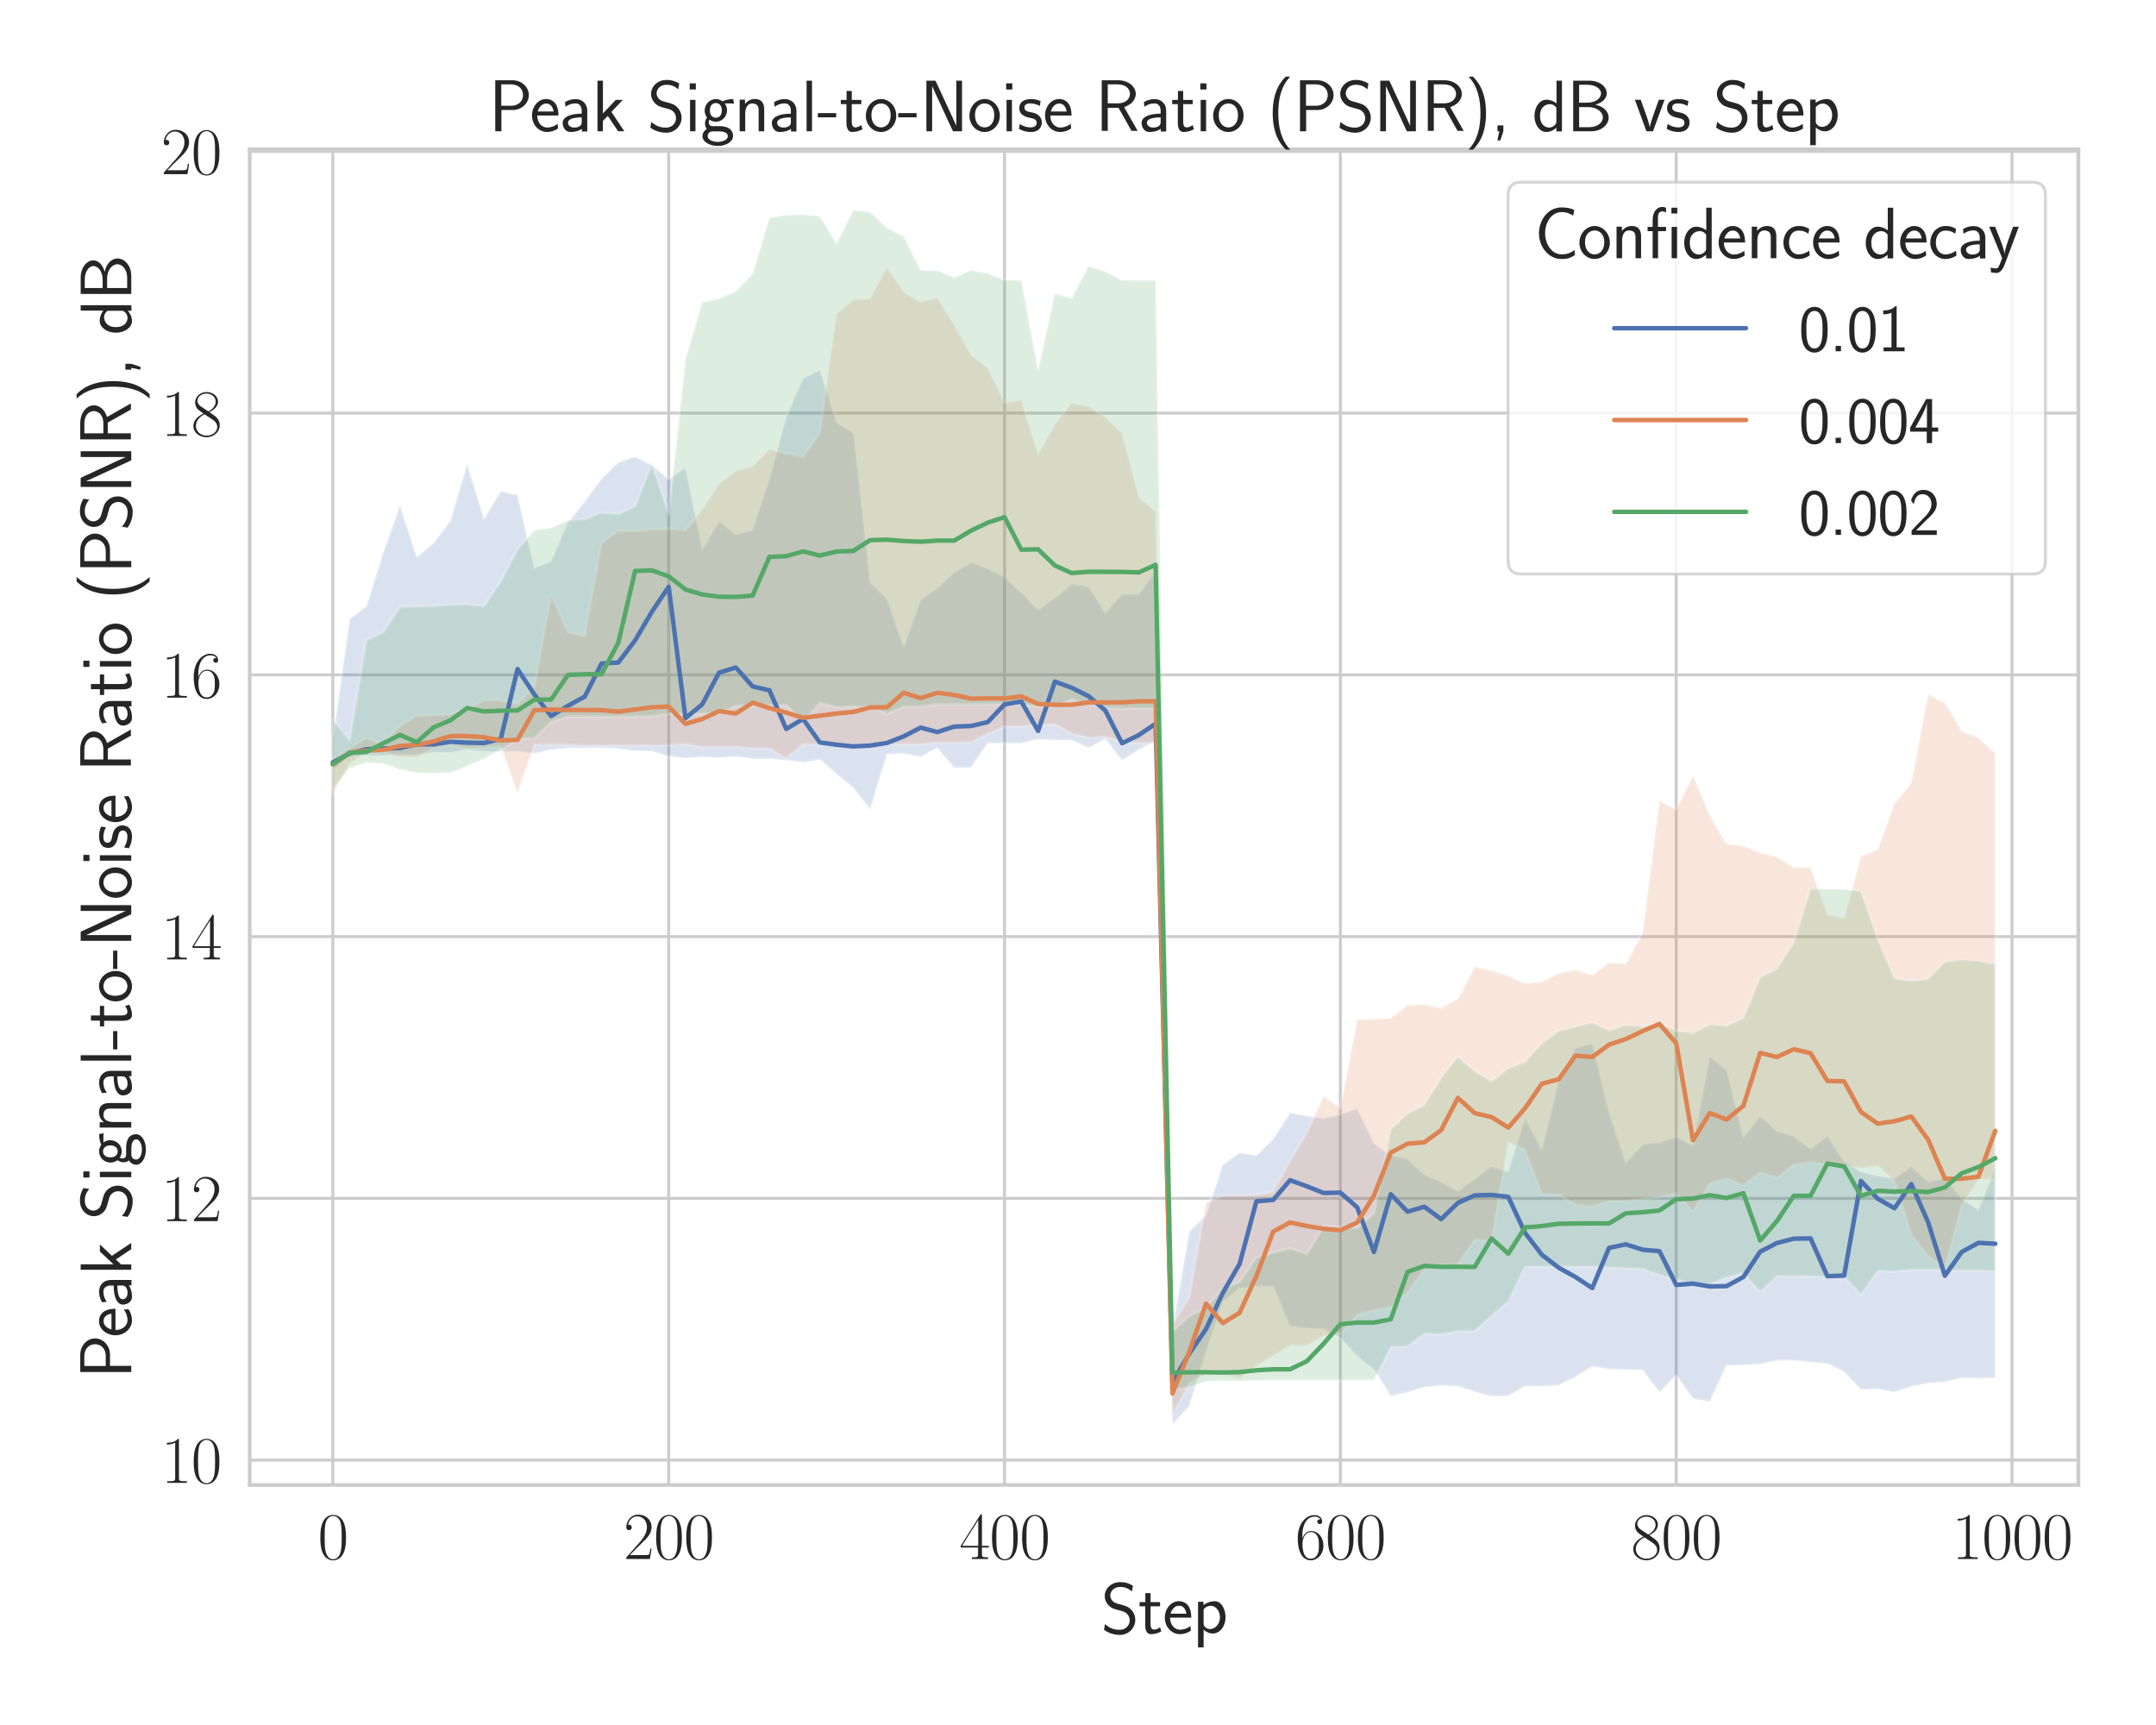 <?xml version="1.0" encoding="utf-8" standalone="no"?>
<!DOCTYPE svg PUBLIC "-//W3C//DTD SVG 1.1//EN"
  "http://www.w3.org/Graphics/SVG/1.1/DTD/svg11.dtd">
<svg xmlns:xlink="http://www.w3.org/1999/xlink" width="720pt" height="576pt" viewBox="0 0 720 576" xmlns="http://www.w3.org/2000/svg" version="1.1">
 <defs>
  <style type="text/css">*{stroke-linejoin: round; stroke-linecap: butt}</style>
 </defs>
 <g id="figure_1">
  <g id="patch_1">
   <path d="M 0 576 
L 720 576 
L 720 0 
L 0 0 
z
" style="fill: #ffffff"/>
  </g>
  <g id="axes_1">
   <g id="patch_2">
    <path d="M 83.393 495.841 
L 694.08 495.841 
L 694.08 49.831 
L 83.393 49.831 
z
" style="fill: #ffffff"/>
   </g>
   <g id="matplotlib.axis_1">
    <g id="xtick_1">
     <g id="line2d_1">
      <path d="M 111.151 495.841 
L 111.151 49.831 
" clip-path="url(#p4107748c61)" style="fill: none; stroke: #cccccc; stroke-linecap: round"/>
     </g>
     <g id="text_1">
      <!-- $\mathdefault{0}$ -->
      <g style="fill: #262626" transform="translate(106.125 520.562) scale(0.22 -0.22)">
       <defs>
        <path id="CMR17-30" d="M 2688 2025 
C 2688 2416 2682 3080 2413 3591 
C 2176 4039 1798 4198 1466 4198 
C 1158 4198 768 4058 525 3597 
C 269 3118 243 2524 243 2025 
C 243 1661 250 1106 448 619 
C 723 -39 1216 -128 1466 -128 
C 1760 -128 2208 -7 2470 600 
C 2662 1042 2688 1559 2688 2025 
z
M 1466 -26 
C 1056 -26 813 325 723 812 
C 653 1188 653 1738 653 2096 
C 653 2588 653 2997 736 3387 
C 858 3929 1216 4096 1466 4096 
C 1728 4096 2067 3923 2189 3400 
C 2272 3036 2278 2607 2278 2096 
C 2278 1680 2278 1169 2202 792 
C 2067 95 1690 -26 1466 -26 
z
" transform="scale(0.016)"/>
       </defs>
       <use xlink:href="#CMR17-30" transform="scale(0.996)"/>
      </g>
     </g>
    </g>
    <g id="xtick_2">
     <g id="line2d_2">
      <path d="M 223.307 495.841 
L 223.307 49.831 
" clip-path="url(#p4107748c61)" style="fill: none; stroke: #cccccc; stroke-linecap: round"/>
     </g>
     <g id="text_2">
      <!-- $\mathdefault{200}$ -->
      <g style="fill: #262626" transform="translate(208.229 520.562) scale(0.22 -0.22)">
       <defs>
        <path id="CMR17-32" d="M 2669 989 
L 2554 989 
C 2490 536 2438 459 2413 420 
C 2381 369 1920 369 1830 369 
L 602 369 
C 832 619 1280 1072 1824 1597 
C 2214 1967 2669 2402 2669 3035 
C 2669 3790 2067 4224 1395 4224 
C 691 4224 262 3604 262 3030 
C 262 2780 448 2748 525 2748 
C 589 2748 781 2787 781 3010 
C 781 3207 614 3264 525 3264 
C 486 3264 448 3258 422 3245 
C 544 3790 915 4058 1306 4058 
C 1862 4058 2227 3617 2227 3035 
C 2227 2479 1901 2000 1536 1584 
L 262 146 
L 262 0 
L 2515 0 
L 2669 989 
z
" transform="scale(0.016)"/>
       </defs>
       <use xlink:href="#CMR17-32" transform="scale(0.996)"/>
       <use xlink:href="#CMR17-30" transform="translate(45.69 0) scale(0.996)"/>
       <use xlink:href="#CMR17-30" transform="translate(91.381 0) scale(0.996)"/>
      </g>
     </g>
    </g>
    <g id="xtick_3">
     <g id="line2d_3">
      <path d="M 335.462 495.841 
L 335.462 49.831 
" clip-path="url(#p4107748c61)" style="fill: none; stroke: #cccccc; stroke-linecap: round"/>
     </g>
     <g id="text_3">
      <!-- $\mathdefault{400}$ -->
      <g style="fill: #262626" transform="translate(320.385 520.562) scale(0.22 -0.22)">
       <defs>
        <path id="CMR17-34" d="M 2150 4122 
C 2150 4256 2144 4256 2029 4256 
L 128 1254 
L 128 1088 
L 1779 1088 
L 1779 457 
C 1779 224 1766 160 1318 160 
L 1197 160 
L 1197 0 
C 1402 0 1747 0 1965 0 
C 2182 0 2528 0 2733 0 
L 2733 160 
L 2611 160 
C 2163 160 2150 224 2150 457 
L 2150 1088 
L 2803 1088 
L 2803 1254 
L 2150 1254 
L 2150 4122 
z
M 1798 3703 
L 1798 1254 
L 256 1254 
L 1798 3703 
z
" transform="scale(0.016)"/>
       </defs>
       <use xlink:href="#CMR17-34" transform="scale(0.996)"/>
       <use xlink:href="#CMR17-30" transform="translate(45.69 0) scale(0.996)"/>
       <use xlink:href="#CMR17-30" transform="translate(91.381 0) scale(0.996)"/>
      </g>
     </g>
    </g>
    <g id="xtick_4">
     <g id="line2d_4">
      <path d="M 447.618 495.841 
L 447.618 49.831 
" clip-path="url(#p4107748c61)" style="fill: none; stroke: #cccccc; stroke-linecap: round"/>
     </g>
     <g id="text_4">
      <!-- $\mathdefault{600}$ -->
      <g style="fill: #262626" transform="translate(432.54 520.562) scale(0.22 -0.22)">
       <defs>
        <path id="CMR17-36" d="M 678 2176 
C 678 3690 1395 4032 1811 4032 
C 1946 4032 2272 4009 2400 3776 
C 2298 3776 2106 3776 2106 3553 
C 2106 3381 2246 3323 2336 3323 
C 2394 3323 2566 3348 2566 3560 
C 2566 3954 2246 4179 1805 4179 
C 1043 4179 243 3390 243 1984 
C 243 253 966 -128 1478 -128 
C 2099 -128 2688 427 2688 1283 
C 2688 2081 2170 2662 1517 2662 
C 1126 2662 838 2407 678 1960 
L 678 2176 
z
M 1478 25 
C 691 25 691 1200 691 1436 
C 691 1896 909 2560 1504 2560 
C 1613 2560 1926 2560 2138 2120 
C 2253 1870 2253 1609 2253 1289 
C 2253 944 2253 690 2118 434 
C 1978 171 1773 25 1478 25 
z
" transform="scale(0.016)"/>
       </defs>
       <use xlink:href="#CMR17-36" transform="scale(0.996)"/>
       <use xlink:href="#CMR17-30" transform="translate(45.69 0) scale(0.996)"/>
       <use xlink:href="#CMR17-30" transform="translate(91.381 0) scale(0.996)"/>
      </g>
     </g>
    </g>
    <g id="xtick_5">
     <g id="line2d_5">
      <path d="M 559.774 495.841 
L 559.774 49.831 
" clip-path="url(#p4107748c61)" style="fill: none; stroke: #cccccc; stroke-linecap: round"/>
     </g>
     <g id="text_5">
      <!-- $\mathdefault{800}$ -->
      <g style="fill: #262626" transform="translate(544.696 520.562) scale(0.22 -0.22)">
       <defs>
        <path id="CMR17-38" d="M 1741 2264 
C 2144 2467 2554 2773 2554 3263 
C 2554 3841 1990 4179 1472 4179 
C 890 4179 378 3759 378 3180 
C 378 3021 416 2747 666 2505 
C 730 2442 998 2251 1171 2130 
C 883 1983 211 1634 211 934 
C 211 279 838 -128 1459 -128 
C 2144 -128 2720 362 2720 1010 
C 2720 1590 2330 1857 2074 2029 
L 1741 2264 
z
M 902 2822 
C 851 2854 595 3051 595 3351 
C 595 3739 998 4032 1459 4032 
C 1965 4032 2336 3676 2336 3262 
C 2336 2669 1670 2331 1638 2331 
C 1632 2331 1626 2331 1574 2370 
L 902 2822 
z
M 2080 1519 
C 2176 1449 2483 1240 2483 851 
C 2483 381 2010 25 1472 25 
C 890 25 448 438 448 940 
C 448 1443 838 1862 1280 2060 
L 2080 1519 
z
" transform="scale(0.016)"/>
       </defs>
       <use xlink:href="#CMR17-38" transform="scale(0.996)"/>
       <use xlink:href="#CMR17-30" transform="translate(45.69 0) scale(0.996)"/>
       <use xlink:href="#CMR17-30" transform="translate(91.381 0) scale(0.996)"/>
      </g>
     </g>
    </g>
    <g id="xtick_6">
     <g id="line2d_6">
      <path d="M 671.929 495.841 
L 671.929 49.831 
" clip-path="url(#p4107748c61)" style="fill: none; stroke: #cccccc; stroke-linecap: round"/>
     </g>
     <g id="text_6">
      <!-- $\mathdefault{1000}$ -->
      <g style="fill: #262626" transform="translate(651.825 520.562) scale(0.22 -0.22)">
       <defs>
        <path id="CMR17-31" d="M 1702 4058 
C 1702 4192 1696 4192 1606 4192 
C 1357 3916 979 3827 621 3827 
C 602 3827 570 3827 563 3808 
C 557 3795 557 3782 557 3648 
C 755 3648 1088 3686 1344 3839 
L 1344 461 
C 1344 236 1331 160 781 160 
L 589 160 
L 589 0 
C 896 0 1216 0 1523 0 
C 1830 0 2150 0 2458 0 
L 2458 160 
L 2266 160 
C 1715 160 1702 230 1702 458 
L 1702 4058 
z
" transform="scale(0.016)"/>
       </defs>
       <use xlink:href="#CMR17-31" transform="scale(0.996)"/>
       <use xlink:href="#CMR17-30" transform="translate(45.69 0) scale(0.996)"/>
       <use xlink:href="#CMR17-30" transform="translate(91.381 0) scale(0.996)"/>
       <use xlink:href="#CMR17-30" transform="translate(137.071 0) scale(0.996)"/>
      </g>
     </g>
    </g>
    <g id="text_7">
     <!-- Step -->
     <g style="fill: #262626" transform="translate(367.649 545.429) scale(0.24 -0.24)">
      <defs>
       <path id="CMSS17-53" d="M 2797 4169 
C 2515 4334 2208 4480 1690 4480 
C 864 4480 333 3879 333 3266 
C 333 3025 403 2753 653 2475 
C 902 2196 1184 2121 1542 2033 
C 1690 1994 1939 1924 1984 1906 
C 2342 1767 2515 1444 2515 1140 
C 2515 742 2202 318 1645 318 
C 1453 318 890 318 358 819 
L 269 318 
C 794 -64 1363 -128 1651 -128 
C 2438 -128 3002 488 3002 1186 
C 3002 1440 2925 1763 2656 2061 
C 2394 2347 2163 2410 1638 2549 
C 1338 2626 1146 2677 986 2873 
C 877 3013 819 3146 819 3317 
C 819 3673 1126 4060 1690 4060 
C 1971 4060 2336 4002 2707 3660 
L 2797 4169 
z
" transform="scale(0.016)"/>
       <path id="CMSS17-74" d="M 1069 2368 
L 1901 2368 
L 1901 2737 
L 1069 2737 
L 1069 3520 
L 614 3520 
L 614 2737 
L 109 2737 
L 109 2368 
L 602 2368 
L 602 749 
C 602 384 685 -64 1107 -64 
C 1427 -64 1722 25 2003 172 
L 1901 548 
C 1747 414 1562 337 1363 337 
C 1082 337 1069 696 1069 856 
L 1069 2368 
z
" transform="scale(0.016)"/>
       <path id="CMSS17-65" d="M 2502 1377 
C 2502 1590 2490 2003 2285 2345 
C 2061 2713 1696 2816 1421 2816 
C 755 2816 192 2188 192 1375 
C 192 582 774 -64 1510 -64 
C 1798 -64 2150 19 2470 248 
C 2470 274 2458 414 2451 420 
C 2451 433 2432 630 2432 656 
C 2125 407 1773 325 1517 325 
C 1107 325 666 667 646 1377 
L 2502 1377 
z
M 698 1728 
C 781 2084 1062 2421 1421 2421 
C 1517 2421 1965 2421 2080 1728 
L 698 1728 
z
" transform="scale(0.016)"/>
       <path id="CMSS17-70" d="M 966 333 
C 1178 129 1466 -5 1773 -5 
C 2368 -5 2880 603 2880 1412 
C 2880 2159 2496 2816 1946 2816 
C 1626 2816 1242 2702 954 2472 
L 954 2765 
L 480 2765 
L 480 -1216 
L 966 -1216 
L 966 333 
z
M 966 2100 
C 1018 2176 1235 2415 1587 2415 
C 2035 2415 2394 1960 2394 1412 
C 2394 787 1958 384 1530 384 
C 1402 384 1267 415 1139 523 
C 966 674 966 768 966 857 
L 966 2100 
z
" transform="scale(0.016)"/>
      </defs>
      <use xlink:href="#CMSS17-53" transform="scale(0.996)"/>
      <use xlink:href="#CMSS17-74" transform="translate(52.049 0) scale(0.996)"/>
      <use xlink:href="#CMSS17-65" transform="translate(85.88 0) scale(0.996)"/>
      <use xlink:href="#CMSS17-70" transform="translate(127.519 0) scale(0.996)"/>
     </g>
    </g>
   </g>
   <g id="matplotlib.axis_2">
    <g id="ytick_1">
     <g id="line2d_7">
      <path d="M 83.393 487.546 
L 694.08 487.546 
" clip-path="url(#p4107748c61)" style="fill: none; stroke: #cccccc; stroke-linecap: round"/>
     </g>
     <g id="text_8">
      <!-- $\mathdefault{10}$ -->
      <g style="fill: #262626" transform="translate(53.789 495.156) scale(0.22 -0.22)">
       <use xlink:href="#CMR17-31" transform="scale(0.996)"/>
       <use xlink:href="#CMR17-30" transform="translate(45.69 0) scale(0.996)"/>
      </g>
     </g>
    </g>
    <g id="ytick_2">
     <g id="line2d_8">
      <path d="M 83.393 400.145 
L 694.08 400.145 
" clip-path="url(#p4107748c61)" style="fill: none; stroke: #cccccc; stroke-linecap: round"/>
     </g>
     <g id="text_9">
      <!-- $\mathdefault{12}$ -->
      <g style="fill: #262626" transform="translate(53.789 407.755) scale(0.22 -0.22)">
       <use xlink:href="#CMR17-31" transform="scale(0.996)"/>
       <use xlink:href="#CMR17-32" transform="translate(45.69 0) scale(0.996)"/>
      </g>
     </g>
    </g>
    <g id="ytick_3">
     <g id="line2d_9">
      <path d="M 83.393 312.744 
L 694.08 312.744 
" clip-path="url(#p4107748c61)" style="fill: none; stroke: #cccccc; stroke-linecap: round"/>
     </g>
     <g id="text_10">
      <!-- $\mathdefault{14}$ -->
      <g style="fill: #262626" transform="translate(53.789 320.354) scale(0.22 -0.22)">
       <use xlink:href="#CMR17-31" transform="scale(0.996)"/>
       <use xlink:href="#CMR17-34" transform="translate(45.69 0) scale(0.996)"/>
      </g>
     </g>
    </g>
    <g id="ytick_4">
     <g id="line2d_10">
      <path d="M 83.393 225.342 
L 694.08 225.342 
" clip-path="url(#p4107748c61)" style="fill: none; stroke: #cccccc; stroke-linecap: round"/>
     </g>
     <g id="text_11">
      <!-- $\mathdefault{16}$ -->
      <g style="fill: #262626" transform="translate(53.789 232.953) scale(0.22 -0.22)">
       <use xlink:href="#CMR17-31" transform="scale(0.996)"/>
       <use xlink:href="#CMR17-36" transform="translate(45.69 0) scale(0.996)"/>
      </g>
     </g>
    </g>
    <g id="ytick_5">
     <g id="line2d_11">
      <path d="M 83.393 137.941 
L 694.08 137.941 
" clip-path="url(#p4107748c61)" style="fill: none; stroke: #cccccc; stroke-linecap: round"/>
     </g>
     <g id="text_12">
      <!-- $\mathdefault{18}$ -->
      <g style="fill: #262626" transform="translate(53.789 145.551) scale(0.22 -0.22)">
       <use xlink:href="#CMR17-31" transform="scale(0.996)"/>
       <use xlink:href="#CMR17-38" transform="translate(45.69 0) scale(0.996)"/>
      </g>
     </g>
    </g>
    <g id="ytick_6">
     <g id="line2d_12">
      <path d="M 83.393 50.54 
L 694.08 50.54 
" clip-path="url(#p4107748c61)" style="fill: none; stroke: #cccccc; stroke-linecap: round"/>
     </g>
     <g id="text_13">
      <!-- $\mathdefault{20}$ -->
      <g style="fill: #262626" transform="translate(53.789 58.15) scale(0.22 -0.22)">
       <use xlink:href="#CMR17-32" transform="scale(0.996)"/>
       <use xlink:href="#CMR17-30" transform="translate(45.69 0) scale(0.996)"/>
      </g>
     </g>
    </g>
    <g id="text_14">
     <!-- Peak Signal-to-Noise Ratio (PSNR), dB -->
     <g style="fill: #262626" transform="translate(43.831 460.307) rotate(-90) scale(0.24 -0.24)">
      <defs>
       <path id="CMSS17-50" d="M 2106 1856 
C 2874 1856 3501 2453 3501 3158 
C 3501 3850 2899 4453 2067 4453 
L 570 4453 
L 570 0 
L 1107 0 
L 1107 1856 
L 2106 1856 
z
M 1926 4096 
C 2669 4096 2995 3627 2995 3157 
C 2995 2720 2694 2226 1926 2226 
L 1094 2226 
L 1094 4096 
L 1926 4096 
z
" transform="scale(0.016)"/>
       <path id="CMSS17-61" d="M 2406 1791 
C 2406 2392 1978 2808 1402 2808 
C 1120 2808 813 2757 461 2553 
L 499 2135 
C 659 2248 934 2432 1395 2432 
C 1722 2432 1920 2180 1920 1782 
L 1920 1536 
C 896 1536 256 1238 256 726 
C 256 461 416 -64 947 -64 
C 1043 -64 1562 -64 1933 217 
L 1933 -19 
L 2406 -19 
L 2406 1791 
z
M 1920 816 
C 1920 701 1920 548 1728 434 
C 1562 325 1350 325 1261 325 
C 941 325 723 511 723 744 
C 723 1211 1722 1211 1920 1211 
L 1920 816 
z
" transform="scale(0.016)"/>
       <path id="CMSS17-6b" d="M 1696 1688 
L 2688 2739 
L 2074 2739 
L 954 1554 
L 954 4416 
L 480 4416 
L 480 0 
L 947 0 
L 947 892 
L 1376 1344 
L 2278 0 
L 2822 0 
L 1696 1688 
z
" transform="scale(0.016)"/>
       <path id="CMSS17-69" d="M 979 4183 
L 442 4183 
L 442 3648 
L 979 3648 
L 979 4183 
z
M 947 2739 
L 474 2739 
L 474 0 
L 947 0 
L 947 2739 
z
" transform="scale(0.016)"/>
       <path id="CMSS17-67" d="M 2848 2808 
C 2483 2808 2170 2738 1914 2617 
C 1702 2777 1485 2808 1338 2808 
C 781 2808 358 2349 358 1814 
C 358 1468 550 1207 563 1195 
C 448 1035 384 863 384 672 
C 384 448 474 289 544 200 
C 211 -3 166 -314 166 -435 
C 166 -898 749 -1280 1498 -1280 
C 2253 -1280 2835 -898 2835 -428 
C 2835 448 1856 448 1587 448 
L 1069 448 
C 973 448 717 448 717 791 
C 717 921 774 1004 781 1010 
C 877 940 1075 832 1338 832 
C 1869 832 2310 1278 2310 1827 
C 2310 2132 2170 2355 2112 2432 
L 2131 2432 
C 2150 2432 2419 2432 2515 2432 
C 2720 2432 2739 2429 2918 2419 
L 2848 2808 
z
M 1338 1182 
C 1120 1182 813 1315 813 1823 
C 813 2375 1165 2464 1331 2464 
C 1549 2464 1856 2331 1856 1823 
C 1856 1271 1504 1182 1338 1182 
z
M 1581 -10 
C 1734 -10 2381 -10 2381 -442 
C 2381 -714 1984 -929 1504 -929 
C 1018 -929 621 -720 621 -435 
C 621 -403 621 -10 1062 -10 
L 1581 -10 
z
" transform="scale(0.016)"/>
       <path id="CMSS17-6e" d="M 2618 1877 
C 2618 2283 2522 2816 1798 2816 
C 1389 2816 1120 2606 941 2389 
L 941 2758 
L 474 2758 
L 474 0 
L 960 0 
L 960 1559 
C 960 1964 1114 2428 1549 2428 
C 2112 2428 2131 2048 2131 1829 
L 2131 0 
L 2618 0 
L 2618 1877 
z
" transform="scale(0.016)"/>
       <path id="CMSS17-6c" d="M 947 4416 
L 474 4416 
L 474 0 
L 947 0 
L 947 4416 
z
" transform="scale(0.016)"/>
       <path id="CMSS17-2d" d="M 1664 1216 
L 1664 1585 
L 64 1585 
L 64 1216 
L 1664 1216 
z
" transform="scale(0.016)"/>
       <path id="CMSS17-6f" d="M 2829 1356 
C 2829 2176 2221 2816 1504 2816 
C 768 2816 173 2157 173 1356 
C 173 544 787 -64 1498 -64 
C 2227 -64 2829 563 2829 1356 
z
M 1504 337 
C 1050 337 659 709 659 1408 
C 659 2151 1114 2427 1498 2427 
C 1914 2427 2342 2126 2342 1408 
C 2342 683 1926 337 1504 337 
z
" transform="scale(0.016)"/>
       <path id="CMSS17-4e" d="M 1466 4180 
L 1350 4416 
L 563 4416 
L 563 0 
L 1062 0 
L 1062 3926 
L 1069 3932 
C 1114 3817 1139 3760 1402 3194 
L 2771 236 
L 2886 0 
L 3674 0 
L 3674 4416 
L 3174 4416 
L 3174 490 
L 3168 483 
C 3123 598 3098 655 2835 1221 
L 1466 4180 
z
" transform="scale(0.016)"/>
       <path id="CMSS17-73" d="M 2061 2627 
C 1683 2807 1389 2807 1197 2807 
C 742 2807 198 2648 198 2003 
C 198 1359 902 1218 1094 1179 
C 1389 1122 1715 1058 1715 740 
C 1715 337 1254 337 1171 337 
C 915 337 563 407 243 638 
L 166 210 
C 531 0 883 -64 1178 -64 
C 1965 -64 2163 416 2163 781 
C 2163 1094 1984 1305 1862 1401 
C 1651 1568 1574 1587 1050 1696 
C 960 1709 646 1779 646 2066 
C 646 2432 1050 2432 1139 2432 
C 1555 2432 1811 2303 1984 2208 
L 2061 2627 
z
" transform="scale(0.016)"/>
       <path id="CMSS17-52" d="M 2522 2109 
L 2534 2115 
C 3533 2459 3539 3147 3539 3268 
C 3539 3873 2925 4453 2003 4453 
L 570 4453 
L 570 32 
L 1094 32 
L 1094 2048 
L 2035 2048 
L 3168 32 
L 3706 32 
L 2522 2109 
z
M 1094 2437 
L 1094 4096 
L 1933 4096 
C 2746 4096 3034 3637 3034 3267 
C 3034 2922 2778 2437 1933 2437 
L 1094 2437 
z
" transform="scale(0.016)"/>
       <path id="CMSS17-28" d="M 1613 4768 
C 1267 4417 474 3601 474 1588 
C 474 -433 1267 -1243 1613 -1600 
L 2003 -1600 
C 1216 -784 960 357 960 1581 
C 960 2798 1203 3946 2003 4768 
L 1613 4768 
z
" transform="scale(0.016)"/>
       <path id="CMSS17-29" d="M 723 -1600 
C 1069 -1249 1862 -433 1862 1581 
C 1862 3601 1069 4411 723 4768 
L 333 4768 
C 1120 3952 1376 2811 1376 1588 
C 1376 370 1133 -778 333 -1600 
L 723 -1600 
z
" transform="scale(0.016)"/>
       <path id="CMSS17-2c" d="M 1088 6 
L 1088 510 
L 576 510 
L 576 0 
L 736 0 
L 570 -800 
L 826 -800 
L 1088 6 
z
" transform="scale(0.016)"/>
       <path id="CMSS17-64" d="M 2611 4416 
L 2138 4416 
L 2138 2438 
C 1939 2603 1613 2756 1254 2756 
C 672 2756 211 2131 211 1347 
C 211 562 666 -64 1235 -64 
C 1677 -64 1971 172 2125 306 
L 2125 -13 
L 2611 -13 
L 2611 4416 
z
M 2125 836 
C 2125 747 2125 653 1926 482 
C 1798 375 1645 325 1498 325 
C 1152 325 698 576 698 1340 
C 698 2134 1210 2368 1562 2368 
C 1798 2368 1990 2254 2125 2065 
L 2125 836 
z
" transform="scale(0.016)"/>
       <path id="CMSS17-42" d="M 570 4416 
L 570 0 
L 2163 0 
C 3034 0 3667 574 3667 1200 
C 3667 1685 3251 2176 2502 2317 
C 3334 2558 3501 3040 3501 3313 
C 3501 3883 2874 4416 1997 4416 
L 570 4416 
z
M 1088 2496 
L 1088 4059 
L 1824 4059 
C 2483 4059 3002 3724 3002 3306 
C 3002 2926 2592 2496 1766 2496 
L 1088 2496 
z
M 1088 357 
L 1088 2107 
L 1939 2107 
C 2630 2107 3162 1679 3162 1206 
C 3162 772 2694 357 1984 357 
L 1088 357 
z
" transform="scale(0.016)"/>
      </defs>
      <use xlink:href="#CMSS17-50" transform="scale(0.996)"/>
      <use xlink:href="#CMSS17-65" transform="translate(57.133 0) scale(0.996)"/>
      <use xlink:href="#CMSS17-61" transform="translate(98.772 0) scale(0.996)"/>
      <use xlink:href="#CMSS17-6b" transform="translate(143.694 0) scale(0.996)"/>
      <use xlink:href="#CMSS17-53" transform="translate(220.525 0) scale(0.996)"/>
      <use xlink:href="#CMSS17-69" transform="translate(272.574 0) scale(0.996)"/>
      <use xlink:href="#CMSS17-67" transform="translate(294.755 0) scale(0.996)"/>
      <use xlink:href="#CMSS17-6e" transform="translate(341.598 0) scale(0.996)"/>
      <use xlink:href="#CMSS17-61" transform="translate(389.803 0) scale(0.996)"/>
      <use xlink:href="#CMSS17-6c" transform="translate(434.725 0) scale(0.996)"/>
      <use xlink:href="#CMSS17-2d" transform="translate(456.906 0) scale(0.996)"/>
      <use xlink:href="#CMSS17-74" transform="translate(488.135 0) scale(0.996)"/>
      <use xlink:href="#CMSS17-6f" transform="translate(521.967 0) scale(0.996)"/>
      <use xlink:href="#CMSS17-2d" transform="translate(568.81 0) scale(0.996)"/>
      <use xlink:href="#CMSS17-4e" transform="translate(600.039 0) scale(0.996)"/>
      <use xlink:href="#CMSS17-6f" transform="translate(666.101 0) scale(0.996)"/>
      <use xlink:href="#CMSS17-69" transform="translate(712.944 0) scale(0.996)"/>
      <use xlink:href="#CMSS17-73" transform="translate(735.125 0) scale(0.996)"/>
      <use xlink:href="#CMSS17-65" transform="translate(771.039 0) scale(0.996)"/>
      <use xlink:href="#CMSS17-52" transform="translate(843.907 0) scale(0.996)"/>
      <use xlink:href="#CMSS17-61" transform="translate(904.323 0) scale(0.996)"/>
      <use xlink:href="#CMSS17-74" transform="translate(949.245 0) scale(0.996)"/>
      <use xlink:href="#CMSS17-69" transform="translate(983.076 0) scale(0.996)"/>
      <use xlink:href="#CMSS17-6f" transform="translate(1005.257 0) scale(0.996)"/>
      <use xlink:href="#CMSS17-28" transform="translate(1083.33 0) scale(0.996)"/>
      <use xlink:href="#CMSS17-50" transform="translate(1119.764 0) scale(0.996)"/>
      <use xlink:href="#CMSS17-53" transform="translate(1179.499 0) scale(0.996)"/>
      <use xlink:href="#CMSS17-4e" transform="translate(1231.548 0) scale(0.996)"/>
      <use xlink:href="#CMSS17-52" transform="translate(1297.609 0) scale(0.996)"/>
      <use xlink:href="#CMSS17-29" transform="translate(1358.025 0) scale(0.996)"/>
      <use xlink:href="#CMSS17-2c" transform="translate(1394.459 0) scale(0.996)"/>
      <use xlink:href="#CMSS17-64" transform="translate(1451.713 0) scale(0.996)"/>
      <use xlink:href="#CMSS17-42" transform="translate(1499.918 0) scale(0.996)"/>
     </g>
    </g>
   </g>
   <g id="PolyCollection_1">
    <defs>
     <path id="mcb2fab9d92" d="M 111.151 -329.192 
L 111.151 -318.844 
L 116.759 -323.515 
L 122.367 -323.782 
L 127.974 -323.703 
L 133.582 -324.04 
L 139.19 -323.957 
L 144.798 -324.796 
L 150.406 -324.804 
L 156.013 -325.779 
L 161.621 -325.128 
L 167.229 -325.062 
L 172.837 -325.097 
L 178.445 -324.416 
L 184.052 -325.63 
L 189.66 -326.22 
L 195.268 -326.247 
L 200.876 -326.264 
L 206.483 -325.993 
L 212.091 -325.281 
L 217.699 -325.15 
L 223.307 -323.472 
L 228.915 -322.847 
L 234.522 -323.275 
L 240.13 -322.952 
L 245.738 -323.41 
L 251.346 -322.65 
L 256.953 -322.65 
L 262.561 -322.152 
L 268.169 -321.448 
L 273.777 -322.418 
L 279.385 -317.48 
L 284.992 -312.9 
L 290.6 -305.742 
L 296.208 -324.197 
L 301.816 -324.359 
L 307.423 -323.271 
L 313.031 -326.29 
L 318.639 -319.687 
L 324.247 -319.635 
L 329.855 -327.903 
L 335.462 -327.842 
L 341.07 -327.798 
L 346.678 -329.157 
L 352.286 -328.899 
L 357.894 -328.834 
L 363.501 -326.238 
L 369.109 -329.288 
L 374.717 -322.082 
L 380.325 -325.674 
L 385.932 -328.532 
L 391.54 -100.432 
L 397.148 -106.384 
L 402.756 -124.673 
L 408.364 -141.458 
L 413.971 -145.872 
L 419.579 -146.523 
L 425.187 -146.515 
L 430.795 -133.147 
L 436.402 -132.508 
L 442.01 -132.277 
L 447.618 -129.275 
L 453.226 -123.157 
L 458.834 -118.738 
L 464.441 -109.854 
L 470.049 -111.073 
L 475.657 -112.817 
L 481.265 -113.363 
L 486.872 -113.105 
L 492.48 -111.279 
L 498.088 -109.789 
L 503.696 -109.876 
L 509.304 -113.149 
L 514.911 -113.136 
L 520.519 -113.403 
L 526.127 -116.243 
L 531.735 -119.726 
L 537.343 -118.861 
L 542.95 -118.66 
L 548.558 -118.551 
L 554.166 -111.073 
L 559.774 -116.737 
L 565.381 -108.989 
L 570.989 -108.014 
L 576.597 -120.089 
L 582.205 -120.167 
L 587.813 -120.548 
L 593.42 -121.679 
L 599.028 -121.758 
L 604.636 -121.142 
L 610.244 -120.666 
L 615.851 -117.93 
L 621.459 -111.965 
L 627.067 -112.214 
L 632.675 -111.169 
L 638.283 -112.992 
L 643.89 -114.185 
L 649.498 -114.53 
L 655.106 -115.889 
L 660.714 -115.723 
L 666.321 -115.959 
L 666.321 -185.924 
L 666.321 -185.924 
L 660.714 -171.948 
L 655.106 -175.733 
L 649.498 -182.603 
L 643.89 -181.313 
L 638.283 -186.453 
L 632.675 -182.476 
L 627.067 -183.258 
L 621.459 -184.622 
L 615.851 -188.231 
L 610.244 -196.648 
L 604.636 -192.225 
L 599.028 -196.499 
L 593.42 -198.208 
L 587.813 -203.295 
L 582.205 -196.08 
L 576.597 -218.791 
L 570.989 -223.161 
L 565.381 -193.405 
L 559.774 -196.368 
L 554.166 -194.472 
L 548.558 -193.834 
L 542.95 -187.637 
L 537.343 -204.344 
L 531.735 -227.479 
L 526.127 -225.958 
L 520.519 -215.168 
L 514.911 -191.976 
L 509.304 -202.652 
L 503.696 -184.705 
L 498.088 -186.435 
L 492.48 -182.336 
L 486.872 -178.193 
L 481.265 -181.375 
L 475.657 -183.616 
L 470.049 -188.978 
L 464.441 -190.141 
L 458.834 -194.17 
L 453.226 -205.843 
L 447.618 -203.876 
L 442.01 -202.539 
L 436.402 -203.426 
L 430.795 -204.414 
L 425.187 -195.669 
L 419.579 -190.167 
L 413.971 -191.12 
L 408.364 -187.043 
L 402.756 -170.24 
L 397.148 -164.746 
L 391.54 -132.377 
L 385.932 -385.352 
L 380.325 -377.507 
L 374.717 -377.551 
L 369.109 -371.232 
L 363.501 -380.077 
L 357.894 -380.982 
L 352.286 -376.266 
L 346.678 -372.311 
L 341.07 -378.106 
L 335.462 -383.263 
L 329.855 -386.09 
L 324.247 -388.175 
L 318.639 -384.788 
L 313.031 -379.57 
L 307.423 -375.563 
L 301.816 -359.957 
L 296.208 -375.864 
L 290.6 -381.541 
L 284.992 -431.382 
L 279.385 -434.93 
L 273.777 -452.419 
L 268.169 -449.565 
L 262.561 -436.669 
L 256.953 -415.929 
L 251.346 -399.026 
L 245.738 -397.4 
L 240.13 -401.971 
L 234.522 -392.436 
L 228.915 -419.709 
L 223.307 -416.06 
L 217.699 -420.71 
L 212.091 -423.507 
L 206.483 -421.645 
L 200.876 -416.117 
L 195.268 -408.596 
L 189.66 -401.556 
L 184.052 -388.503 
L 178.445 -386.248 
L 172.837 -410.72 
L 167.229 -412.005 
L 161.621 -402.806 
L 156.013 -421.099 
L 150.406 -402.107 
L 144.798 -394.704 
L 139.19 -389.98 
L 133.582 -407.259 
L 127.974 -391.531 
L 122.367 -373.596 
L 116.759 -369.283 
L 111.151 -329.192 
z
" style="stroke: #ffffff; stroke-opacity: 0.2"/>
    </defs>
    <g clip-path="url(#p4107748c61)">
     <use xlink:href="#mcb2fab9d92" x="0" y="576" style="fill: #4c72b0; fill-opacity: 0.2; stroke: #ffffff; stroke-opacity: 0.2"/>
    </g>
   </g>
   <g id="PolyCollection_2">
    <defs>
     <path id="mfa5f5f41fa" d="M 111.151 -322.584 
L 111.151 -310.645 
L 116.759 -321.169 
L 122.367 -324.73 
L 127.974 -325.005 
L 133.582 -323.253 
L 139.19 -323.188 
L 144.798 -326.177 
L 150.406 -327.217 
L 156.013 -326.067 
L 161.621 -326.4 
L 167.229 -326.736 
L 172.837 -310.991 
L 178.445 -327.304 
L 184.052 -327.304 
L 189.66 -327.3 
L 195.268 -327.086 
L 200.876 -327.086 
L 206.483 -327.081 
L 212.091 -327.134 
L 217.699 -327.103 
L 223.307 -327.103 
L 228.915 -327.549 
L 234.522 -326.601 
L 240.13 -326.596 
L 245.738 -326.596 
L 251.346 -326.133 
L 256.953 -326.185 
L 262.561 -322.79 
L 268.169 -327.431 
L 273.777 -327.431 
L 279.385 -327.431 
L 284.992 -327.457 
L 290.6 -327.483 
L 296.208 -327.483 
L 301.816 -327.488 
L 307.423 -327.505 
L 313.031 -328.043 
L 318.639 -328.012 
L 324.247 -328.226 
L 329.855 -330.927 
L 335.462 -333.497 
L 341.07 -333.497 
L 346.678 -333.816 
L 352.286 -334.213 
L 357.894 -331.119 
L 363.501 -329.791 
L 369.109 -329.909 
L 374.717 -328.349 
L 380.325 -327.968 
L 385.932 -327.973 
L 391.54 -103.605 
L 397.148 -113.979 
L 402.756 -117.266 
L 408.364 -117.191 
L 413.971 -115.837 
L 419.579 -119.971 
L 425.187 -123.388 
L 430.795 -126.788 
L 436.402 -126.788 
L 442.01 -129.991 
L 447.618 -130.634 
L 453.226 -136.966 
L 458.834 -138.535 
L 464.441 -139.514 
L 470.049 -144.443 
L 475.657 -151.986 
L 481.265 -153.594 
L 486.872 -153.856 
L 492.48 -162.111 
L 498.088 -161.591 
L 503.696 -194.813 
L 509.304 -192.029 
L 514.911 -177.206 
L 520.519 -177.109 
L 526.127 -173.744 
L 531.735 -173.137 
L 537.343 -174.885 
L 542.95 -174.876 
L 548.558 -175.711 
L 554.166 -176.279 
L 559.774 -177.468 
L 565.381 -171.568 
L 570.989 -180.767 
L 576.597 -182.454 
L 582.205 -180.265 
L 587.813 -184.46 
L 593.42 -182.76 
L 599.028 -187.099 
L 604.636 -187.882 
L 610.244 -187.156 
L 615.851 -186.833 
L 621.459 -186.059 
L 627.067 -186.815 
L 632.675 -181.646 
L 638.283 -163.803 
L 643.89 -156.583 
L 649.498 -152.641 
L 655.106 -173.508 
L 660.714 -182.113 
L 666.321 -182.432 
L 666.321 -324.407 
L 666.321 -324.407 
L 660.714 -329.668 
L 655.106 -331.91 
L 649.498 -341.28 
L 643.89 -344.221 
L 638.283 -314.474 
L 632.675 -307.958 
L 627.067 -292.256 
L 621.459 -290.102 
L 615.851 -269.326 
L 610.244 -270.659 
L 604.636 -286.33 
L 599.028 -286.422 
L 593.42 -289.853 
L 587.813 -291.325 
L 582.205 -293.489 
L 576.597 -294.218 
L 570.989 -303.78 
L 565.381 -317.083 
L 559.774 -305.655 
L 554.166 -308.679 
L 548.558 -264.642 
L 542.95 -254.21 
L 537.343 -254.477 
L 531.735 -250.4 
L 526.127 -252.253 
L 520.519 -250.942 
L 514.911 -248.158 
L 509.304 -247.603 
L 503.696 -250.194 
L 498.088 -251.859 
L 492.48 -253.197 
L 486.872 -242.494 
L 481.265 -239.413 
L 475.657 -240.628 
L 470.049 -240.279 
L 464.441 -236.048 
L 458.834 -235.773 
L 453.226 -235.572 
L 447.618 -206.113 
L 442.01 -209.99 
L 436.402 -197.605 
L 430.795 -188.354 
L 425.187 -178.093 
L 419.579 -176.865 
L 413.971 -176.825 
L 408.364 -176.777 
L 402.756 -174.47 
L 397.148 -142.699 
L 391.54 -133.837 
L 385.932 -405.152 
L 380.325 -409.833 
L 374.717 -431.189 
L 369.109 -436.621 
L 363.501 -440.297 
L 357.894 -441.398 
L 352.286 -434.183 
L 346.678 -424.258 
L 341.07 -442.311 
L 335.462 -441.503 
L 329.855 -453.031 
L 324.247 -457.484 
L 318.639 -467.465 
L 313.031 -476.463 
L 307.423 -475.178 
L 301.816 -478.425 
L 296.208 -486.707 
L 290.6 -476.284 
L 284.992 -475.816 
L 279.385 -471.254 
L 273.777 -431.364 
L 268.169 -423.511 
L 262.561 -424.508 
L 256.953 -425.91 
L 251.346 -420.277 
L 245.738 -418.691 
L 240.13 -414.386 
L 234.522 -405.821 
L 228.915 -398.89 
L 223.307 -399.362 
L 217.699 -399.179 
L 212.091 -398.694 
L 206.483 -398.702 
L 200.876 -394.621 
L 195.268 -363.589 
L 189.66 -364.869 
L 184.052 -377.32 
L 178.445 -346.615 
L 172.837 -340.913 
L 167.229 -342.158 
L 161.621 -342.162 
L 156.013 -339.199 
L 150.406 -337.373 
L 144.798 -337.285 
L 139.19 -336.997 
L 133.582 -333.571 
L 127.974 -327.357 
L 122.367 -329.572 
L 116.759 -326.22 
L 111.151 -322.584 
z
" style="stroke: #ffffff; stroke-opacity: 0.2"/>
    </defs>
    <g clip-path="url(#p4107748c61)">
     <use xlink:href="#mfa5f5f41fa" x="0" y="576" style="fill: #dd8452; fill-opacity: 0.2; stroke: #ffffff; stroke-opacity: 0.2"/>
    </g>
   </g>
   <g id="PolyCollection_3">
    <defs>
     <path id="m181f30ed8b" d="M 111.151 -335.743 
L 111.151 -312.546 
L 116.759 -319.508 
L 122.367 -321.383 
L 127.974 -320.998 
L 133.582 -319.102 
L 139.19 -317.957 
L 144.798 -317.791 
L 150.406 -317.961 
L 156.013 -320.163 
L 161.621 -322.615 
L 167.229 -325.657 
L 172.837 -329.175 
L 178.445 -329.494 
L 184.052 -334.943 
L 189.66 -336.682 
L 195.268 -336.656 
L 200.876 -336.66 
L 206.483 -336.665 
L 212.091 -336.682 
L 217.699 -336.831 
L 223.307 -337.618 
L 228.915 -337.648 
L 234.522 -337.657 
L 240.13 -337.661 
L 245.738 -340.309 
L 251.346 -340.406 
L 256.953 -340.384 
L 262.561 -340.58 
L 268.169 -334.821 
L 273.777 -341.31 
L 279.385 -339.82 
L 284.992 -340.03 
L 290.6 -339.955 
L 296.208 -337.683 
L 301.816 -340.078 
L 307.423 -340.052 
L 313.031 -340.781 
L 318.639 -340.79 
L 324.247 -340.79 
L 329.855 -340.825 
L 335.462 -340.808 
L 341.07 -340.803 
L 346.678 -340.065 
L 352.286 -340.157 
L 357.894 -342.411 
L 363.501 -340.943 
L 369.109 -339.645 
L 374.717 -339.313 
L 380.325 -339.518 
L 385.932 -339.514 
L 391.54 -111.794 
L 397.148 -112.734 
L 402.756 -114.727 
L 408.364 -114.923 
L 413.971 -114.936 
L 419.579 -115.006 
L 425.187 -115.059 
L 430.795 -115.098 
L 436.402 -115.164 
L 442.01 -115.164 
L 447.618 -115.107 
L 453.226 -115.107 
L 458.834 -115.107 
L 464.441 -126.202 
L 470.049 -126.473 
L 475.657 -130.734 
L 481.265 -130.494 
L 486.872 -131.56 
L 492.48 -131.556 
L 498.088 -136.629 
L 503.696 -141.415 
L 509.304 -153.039 
L 514.911 -153.039 
L 520.519 -153.043 
L 526.127 -153.048 
L 531.735 -153.048 
L 537.343 -152.742 
L 542.95 -152.598 
L 548.558 -152.366 
L 554.166 -150.229 
L 559.774 -148.756 
L 565.381 -147.056 
L 570.989 -147.056 
L 576.597 -149.495 
L 582.205 -150.893 
L 587.813 -144.57 
L 593.42 -149.906 
L 599.028 -149.884 
L 604.636 -149.963 
L 610.244 -149.556 
L 615.851 -149.967 
L 621.459 -143.661 
L 627.067 -151.636 
L 632.675 -151.453 
L 638.283 -152.06 
L 643.89 -152.051 
L 649.498 -151.811 
L 655.106 -151.785 
L 660.714 -151.802 
L 666.321 -151.584 
L 666.321 -254.031 
L 666.321 -254.031 
L 660.714 -255.163 
L 655.106 -255.508 
L 649.498 -254.84 
L 643.89 -249.128 
L 638.283 -248.372 
L 632.675 -249.303 
L 627.067 -262.426 
L 621.459 -278.407 
L 615.851 -279.05 
L 610.244 -279.085 
L 604.636 -279.216 
L 599.028 -261.36 
L 593.42 -252.467 
L 587.813 -249.666 
L 582.205 -235.996 
L 576.597 -233.422 
L 570.989 -233.946 
L 565.381 -231.075 
L 559.774 -231.788 
L 554.166 -234.318 
L 548.558 -233.173 
L 542.95 -233.754 
L 537.343 -231.897 
L 531.735 -234.493 
L 526.127 -233.147 
L 520.519 -231.7 
L 514.911 -227.649 
L 509.304 -221.457 
L 503.696 -219.18 
L 498.088 -214.945 
L 492.48 -218.31 
L 486.872 -223.196 
L 481.265 -216.069 
L 475.657 -207.057 
L 470.049 -204.252 
L 464.441 -198.815 
L 458.834 -170.983 
L 453.226 -165.953 
L 447.618 -166.293 
L 442.01 -166.486 
L 436.402 -157.274 
L 430.795 -159.192 
L 425.187 -157.754 
L 419.579 -155.958 
L 413.971 -147.983 
L 408.364 -145.544 
L 402.756 -139.439 
L 397.148 -136.477 
L 391.54 -131.503 
L 385.932 -482.271 
L 380.325 -482.398 
L 374.717 -482.407 
L 369.109 -485.356 
L 363.501 -487.183 
L 357.894 -476.367 
L 352.286 -478.006 
L 346.678 -452.415 
L 341.07 -482.35 
L 335.462 -482.468 
L 329.855 -484.71 
L 324.247 -485.758 
L 318.639 -483.35 
L 313.031 -485.619 
L 307.423 -485.798 
L 301.816 -496.994 
L 296.208 -499.887 
L 290.6 -505.14 
L 284.992 -505.896 
L 279.385 -494.643 
L 273.777 -503.815 
L 268.169 -504.283 
L 262.561 -504.178 
L 256.953 -503.269 
L 251.346 -484.552 
L 245.738 -478.779 
L 240.13 -476.28 
L 234.522 -475.095 
L 228.915 -456.02 
L 223.307 -404.405 
L 217.699 -420.99 
L 212.091 -406.892 
L 206.483 -404.318 
L 200.876 -404.82 
L 195.268 -402.622 
L 189.66 -402.246 
L 184.052 -399.751 
L 178.445 -398.925 
L 172.837 -392.545 
L 167.229 -381.755 
L 161.621 -373.478 
L 156.013 -374.199 
L 150.406 -374.059 
L 144.798 -373.579 
L 139.19 -373.513 
L 133.582 -373.312 
L 127.974 -364.821 
L 122.367 -362.217 
L 116.759 -328.829 
L 111.151 -335.743 
z
" style="stroke: #ffffff; stroke-opacity: 0.2"/>
    </defs>
    <g clip-path="url(#p4107748c61)">
     <use xlink:href="#m181f30ed8b" x="0" y="576" style="fill: #55a868; fill-opacity: 0.2; stroke: #ffffff; stroke-opacity: 0.2"/>
    </g>
   </g>
   <g id="line2d_13">
    <path d="M 111.151 254.587 
L 116.759 251.602 
L 122.367 250.164 
L 127.974 249.959 
L 133.582 249.784 
L 139.19 248.508 
L 144.798 248.547 
L 150.406 247.686 
L 156.013 247.988 
L 161.621 248.093 
L 167.229 246.729 
L 172.837 223.419 
L 178.445 231.884 
L 184.052 239.099 
L 189.66 235.673 
L 195.268 232.623 
L 200.876 221.558 
L 206.483 221.226 
L 212.091 213.84 
L 217.699 204.265 
L 223.307 195.945 
L 228.915 239.781 
L 234.522 235.201 
L 240.13 224.608 
L 245.738 222.891 
L 251.346 229.214 
L 256.953 230.503 
L 262.561 243.408 
L 268.169 240.061 
L 273.777 247.914 
L 279.385 248.67 
L 284.992 249.238 
L 290.6 248.954 
L 296.208 248.084 
L 301.816 245.873 
L 307.423 242.962 
L 313.031 244.453 
L 318.639 242.621 
L 324.247 242.416 
L 329.855 241.123 
L 335.462 235.214 
L 341.07 234.24 
L 346.678 244.059 
L 352.286 227.584 
L 357.894 229.655 
L 363.501 232.452 
L 369.109 237.224 
L 374.717 248.176 
L 380.325 245.453 
L 385.932 241.629 
L 391.54 461.536 
L 397.148 451.996 
L 402.756 443.78 
L 408.364 431.701 
L 413.971 422.03 
L 419.579 401.128 
L 425.187 400.669 
L 430.795 394.088 
L 436.402 396.107 
L 442.01 398.349 
L 447.618 398.235 
L 453.226 403.121 
L 458.834 418.045 
L 464.441 398.786 
L 470.049 404.589 
L 475.657 402.946 
L 481.265 407.093 
L 486.872 401.67 
L 492.48 399.157 
L 498.088 399.004 
L 503.696 399.651 
L 509.304 411.686 
L 514.911 418.993 
L 520.519 423.297 
L 526.127 426.409 
L 531.735 430.097 
L 537.343 416.694 
L 542.95 415.506 
L 548.558 417.297 
L 554.166 417.778 
L 559.774 429.053 
L 565.381 428.62 
L 570.989 429.564 
L 576.597 429.45 
L 582.205 426.413 
L 587.813 417.953 
L 593.42 415.055 
L 599.028 413.622 
L 604.636 413.517 
L 610.244 426.116 
L 615.851 425.941 
L 621.459 394.35 
L 627.067 400.267 
L 632.675 403.449 
L 638.283 395.395 
L 643.89 408.103 
L 649.498 425.968 
L 655.106 418.049 
L 660.714 414.999 
L 666.321 415.296 
" clip-path="url(#p4107748c61)" style="fill: none; stroke: #4c72b0; stroke-width: 1.5; stroke-linecap: round"/>
   </g>
   <g id="line2d_14">
    <path d="M 111.151 255.242 
L 116.759 251.331 
L 122.367 250.61 
L 127.974 250.418 
L 133.582 249.072 
L 139.19 248.744 
L 144.798 247.573 
L 150.406 245.764 
L 156.013 245.764 
L 161.621 246.183 
L 167.229 247.232 
L 172.837 247.044 
L 178.445 237.15 
L 184.052 236.927 
L 189.66 237.08 
L 195.268 237.08 
L 200.876 237.133 
L 206.483 237.631 
L 212.091 236.884 
L 217.699 236.163 
L 223.307 235.931 
L 228.915 241.704 
L 234.522 240.078 
L 240.13 237.456 
L 245.738 238.251 
L 251.346 234.62 
L 256.953 236.433 
L 262.561 237.95 
L 268.169 239.676 
L 273.777 238.986 
L 279.385 238.256 
L 284.992 237.701 
L 290.6 236.232 
L 296.208 236.167 
L 301.816 231.316 
L 307.423 233.117 
L 313.031 231.329 
L 318.639 232.05 
L 324.247 233.274 
L 329.855 233.2 
L 335.462 233.208 
L 341.07 232.531 
L 346.678 235.053 
L 352.286 235.35 
L 357.894 235.319 
L 363.501 234.532 
L 369.109 234.55 
L 374.717 234.532 
L 380.325 234.174 
L 385.932 234.161 
L 391.54 465.289 
L 397.148 451.423 
L 402.756 435.306 
L 408.364 441.805 
L 413.971 438.335 
L 419.579 426.051 
L 425.187 411.267 
L 430.795 408.199 
L 436.402 409.37 
L 442.01 410.314 
L 447.618 410.799 
L 453.226 408.212 
L 458.834 399.223 
L 464.441 384.898 
L 470.049 381.9 
L 475.657 381.419 
L 481.265 377.377 
L 486.872 366.605 
L 492.48 371.687 
L 498.088 373.007 
L 503.696 376.512 
L 509.304 370.044 
L 514.911 361.872 
L 520.519 360.395 
L 526.127 352.498 
L 531.735 352.948 
L 537.343 348.823 
L 542.95 346.948 
L 548.558 344.287 
L 554.166 341.909 
L 559.774 348.342 
L 565.381 380.746 
L 570.989 371.626 
L 576.597 373.833 
L 582.205 369.248 
L 587.813 351.585 
L 593.42 352.948 
L 599.028 350.352 
L 604.636 351.668 
L 610.244 360.932 
L 615.851 361.09 
L 621.459 371.281 
L 627.067 375.2 
L 632.675 374.392 
L 638.283 372.801 
L 643.89 380.532 
L 649.498 393.603 
L 655.106 393.59 
L 660.714 392.908 
L 666.321 377.595 
" clip-path="url(#p4107748c61)" style="fill: none; stroke: #dd8452; stroke-width: 1.5; stroke-linecap: round"/>
   </g>
   <g id="line2d_15">
    <path d="M 111.151 255.159 
L 116.759 251.327 
L 122.367 251.099 
L 127.974 248.185 
L 133.582 245.401 
L 139.19 247.817 
L 144.798 242.879 
L 150.406 240.519 
L 156.013 236.425 
L 161.621 237.561 
L 167.229 237.316 
L 172.837 237.233 
L 178.445 233.632 
L 184.052 233.571 
L 189.66 225.36 
L 195.268 225.137 
L 200.876 225.137 
L 206.483 214.631 
L 212.091 190.648 
L 217.699 190.46 
L 223.307 192.44 
L 228.915 196.841 
L 234.522 198.519 
L 240.13 199.249 
L 245.738 199.314 
L 251.346 198.864 
L 256.953 185.95 
L 262.561 185.728 
L 268.169 184.102 
L 273.777 185.505 
L 279.385 184.167 
L 284.992 183.949 
L 290.6 180.361 
L 296.208 180.191 
L 301.816 180.65 
L 307.423 180.881 
L 313.031 180.505 
L 318.639 180.523 
L 324.247 177.206 
L 329.855 174.523 
L 335.462 172.683 
L 341.07 183.556 
L 346.678 183.407 
L 352.286 188.835 
L 357.894 191.356 
L 363.501 190.919 
L 369.109 190.937 
L 374.717 190.976 
L 380.325 191.125 
L 385.932 188.586 
L 391.54 458.341 
L 397.148 458.223 
L 402.756 458.214 
L 408.364 458.297 
L 413.971 458.171 
L 419.579 457.546 
L 425.187 457.222 
L 430.795 457.222 
L 436.402 454.539 
L 442.01 448.692 
L 447.618 442.159 
L 453.226 441.608 
L 458.834 441.621 
L 464.441 440.542 
L 470.049 424.705 
L 475.657 422.703 
L 481.265 423.009 
L 486.872 422.983 
L 492.48 423.053 
L 498.088 413.535 
L 503.696 418.613 
L 509.304 409.838 
L 514.911 409.392 
L 520.519 408.614 
L 526.127 408.548 
L 531.735 408.487 
L 537.343 408.527 
L 542.95 405.127 
L 548.558 404.777 
L 554.166 404.196 
L 559.774 400.442 
L 565.381 400.197 
L 570.989 399.096 
L 576.597 400.027 
L 582.205 398.436 
L 587.813 414.212 
L 593.42 407.705 
L 599.028 399.306 
L 604.636 399.297 
L 610.244 388.538 
L 615.851 389.469 
L 621.459 399.323 
L 627.067 397.628 
L 632.675 397.903 
L 638.283 397.698 
L 643.89 398.047 
L 649.498 396.491 
L 655.106 391.759 
L 660.714 389.692 
L 666.321 386.733 
" clip-path="url(#p4107748c61)" style="fill: none; stroke: #55a868; stroke-width: 1.5; stroke-linecap: round"/>
   </g>
   <g id="patch_3">
    <path d="M 83.393 495.841 
L 83.393 49.831 
" style="fill: none; stroke: #cccccc; stroke-width: 1.25; stroke-linejoin: miter; stroke-linecap: square"/>
   </g>
   <g id="patch_4">
    <path d="M 694.08 495.841 
L 694.08 49.831 
" style="fill: none; stroke: #cccccc; stroke-width: 1.25; stroke-linejoin: miter; stroke-linecap: square"/>
   </g>
   <g id="patch_5">
    <path d="M 83.393 495.841 
L 694.08 495.841 
" style="fill: none; stroke: #cccccc; stroke-width: 1.25; stroke-linejoin: miter; stroke-linecap: square"/>
   </g>
   <g id="patch_6">
    <path d="M 83.393 49.831 
L 694.08 49.831 
" style="fill: none; stroke: #cccccc; stroke-width: 1.25; stroke-linejoin: miter; stroke-linecap: square"/>
   </g>
   <g id="text_15">
    <!-- Peak Signal-to-Noise Ratio (PSNR), dB vs Step -->
    <g style="fill: #262626" transform="translate(163.214 43.831) scale(0.24 -0.24)">
     <defs>
      <path id="CMSS17-76" d="M 2675 2752 
L 2176 2752 
L 1747 1556 
C 1613 1165 1421 627 1389 352 
L 1382 352 
C 1370 468 1318 634 1286 749 
C 1248 890 1197 1056 1158 1172 
L 595 2752 
L 83 2752 
L 1094 0 
L 1664 0 
L 2675 2752 
z
" transform="scale(0.016)"/>
     </defs>
     <use xlink:href="#CMSS17-50" transform="scale(0.996)"/>
     <use xlink:href="#CMSS17-65" transform="translate(57.133 0) scale(0.996)"/>
     <use xlink:href="#CMSS17-61" transform="translate(98.772 0) scale(0.996)"/>
     <use xlink:href="#CMSS17-6b" transform="translate(143.694 0) scale(0.996)"/>
     <use xlink:href="#CMSS17-53" transform="translate(220.525 0) scale(0.996)"/>
     <use xlink:href="#CMSS17-69" transform="translate(272.574 0) scale(0.996)"/>
     <use xlink:href="#CMSS17-67" transform="translate(294.755 0) scale(0.996)"/>
     <use xlink:href="#CMSS17-6e" transform="translate(341.598 0) scale(0.996)"/>
     <use xlink:href="#CMSS17-61" transform="translate(389.803 0) scale(0.996)"/>
     <use xlink:href="#CMSS17-6c" transform="translate(434.725 0) scale(0.996)"/>
     <use xlink:href="#CMSS17-2d" transform="translate(456.906 0) scale(0.996)"/>
     <use xlink:href="#CMSS17-74" transform="translate(488.135 0) scale(0.996)"/>
     <use xlink:href="#CMSS17-6f" transform="translate(521.967 0) scale(0.996)"/>
     <use xlink:href="#CMSS17-2d" transform="translate(568.81 0) scale(0.996)"/>
     <use xlink:href="#CMSS17-4e" transform="translate(600.039 0) scale(0.996)"/>
     <use xlink:href="#CMSS17-6f" transform="translate(666.101 0) scale(0.996)"/>
     <use xlink:href="#CMSS17-69" transform="translate(712.944 0) scale(0.996)"/>
     <use xlink:href="#CMSS17-73" transform="translate(735.125 0) scale(0.996)"/>
     <use xlink:href="#CMSS17-65" transform="translate(771.039 0) scale(0.996)"/>
     <use xlink:href="#CMSS17-52" transform="translate(843.907 0) scale(0.996)"/>
     <use xlink:href="#CMSS17-61" transform="translate(904.323 0) scale(0.996)"/>
     <use xlink:href="#CMSS17-74" transform="translate(949.245 0) scale(0.996)"/>
     <use xlink:href="#CMSS17-69" transform="translate(983.076 0) scale(0.996)"/>
     <use xlink:href="#CMSS17-6f" transform="translate(1005.257 0) scale(0.996)"/>
     <use xlink:href="#CMSS17-28" transform="translate(1083.33 0) scale(0.996)"/>
     <use xlink:href="#CMSS17-50" transform="translate(1119.764 0) scale(0.996)"/>
     <use xlink:href="#CMSS17-53" transform="translate(1179.499 0) scale(0.996)"/>
     <use xlink:href="#CMSS17-4e" transform="translate(1231.548 0) scale(0.996)"/>
     <use xlink:href="#CMSS17-52" transform="translate(1297.609 0) scale(0.996)"/>
     <use xlink:href="#CMSS17-29" transform="translate(1358.025 0) scale(0.996)"/>
     <use xlink:href="#CMSS17-2c" transform="translate(1394.459 0) scale(0.996)"/>
     <use xlink:href="#CMSS17-64" transform="translate(1451.713 0) scale(0.996)"/>
     <use xlink:href="#CMSS17-42" transform="translate(1499.918 0) scale(0.996)"/>
     <use xlink:href="#CMSS17-76" transform="translate(1593.485 0) scale(0.996)"/>
     <use xlink:href="#CMSS17-73" transform="translate(1636.485 0) scale(0.996)"/>
     <use xlink:href="#CMSS17-53" transform="translate(1703.628 0) scale(0.996)"/>
     <use xlink:href="#CMSS17-74" transform="translate(1755.676 0) scale(0.996)"/>
     <use xlink:href="#CMSS17-65" transform="translate(1789.508 0) scale(0.996)"/>
     <use xlink:href="#CMSS17-70" transform="translate(1831.147 0) scale(0.996)"/>
    </g>
   </g>
   <g id="legend_1">
    <g id="patch_7">
     <path d="M 508.027 191.676 
L 678.68 191.676 
Q 683.08 191.676 683.08 187.276 
L 683.08 65.231 
Q 683.08 60.831 678.68 60.831 
L 508.027 60.831 
Q 503.627 60.831 503.627 65.231 
L 503.627 187.276 
Q 503.627 191.676 508.027 191.676 
z
" style="fill: #ffffff; opacity: 0.8; stroke: #cccccc; stroke-linejoin: miter"/>
    </g>
    <g id="text_16">
     <!-- Confidence decay -->
     <g style="fill: #262626" transform="translate(512.427 86.236) scale(0.24 -0.24)">
      <defs>
       <path id="CMSS17-43" d="M 3501 714 
C 3072 427 2874 344 2355 344 
C 1459 344 934 1303 934 2179 
C 934 3112 1472 4032 2381 4032 
C 2790 4032 3059 3918 3386 3715 
L 3475 4217 
C 3168 4370 2778 4440 2387 4440 
C 1158 4440 397 3316 397 2179 
C 397 927 1299 -64 2323 -64 
C 2874 -64 3066 -19 3539 280 
L 3501 714 
z
" transform="scale(0.016)"/>
       <path id="CMSS17-c" d="M 2752 4416 
L 2240 4416 
L 2240 3906 
L 2752 3906 
L 2752 4416 
z
M 2733 2737 
L 2259 2737 
L 2259 0 
L 2733 0 
L 2733 2737 
z
M 1075 2368 
L 1773 2368 
L 1773 2737 
L 1062 2737 
L 1062 3578 
C 1062 3919 1216 4092 1421 4092 
C 1542 4092 1664 4056 1773 3992 
L 1773 4410 
C 1722 4428 1574 4480 1421 4480 
C 941 4480 602 3993 602 3372 
L 602 2737 
L 160 2737 
L 160 2368 
L 602 2368 
L 602 0 
L 1075 0 
L 1075 2368 
z
" transform="scale(0.016)"/>
       <path id="CMSS17-63" d="M 2464 2541 
C 2464 2585 2170 2714 2093 2739 
C 1882 2816 1613 2816 1542 2816 
C 710 2816 211 2093 211 1363 
C 211 595 768 -64 1517 -64 
C 1946 -64 2253 76 2502 242 
L 2464 664 
C 2189 453 1869 337 1523 337 
C 1024 337 698 774 698 1369 
C 698 1831 909 2414 1549 2414 
C 1901 2414 2099 2343 2394 2145 
L 2464 2541 
z
" transform="scale(0.016)"/>
       <path id="CMSS17-79" d="M 2675 2752 
L 2176 2752 
C 1632 1294 1446 702 1434 383 
L 1427 383 
C 1408 696 1126 1460 902 2007 
L 602 2752 
L 83 2752 
L 1216 13 
C 1146 -178 1043 -465 1011 -529 
C 870 -885 774 -885 672 -885 
C 646 -885 442 -885 211 -809 
L 250 -1229 
C 410 -1261 570 -1280 685 -1280 
C 845 -1280 1165 -1280 1459 -497 
L 2675 2752 
z
" transform="scale(0.016)"/>
      </defs>
      <use xlink:href="#CMSS17-43" transform="scale(0.996)"/>
      <use xlink:href="#CMSS17-6f" transform="translate(59.856 0) scale(0.996)"/>
      <use xlink:href="#CMSS17-6e" transform="translate(106.699 0) scale(0.996)"/>
      <use xlink:href="#CMSS17-c" transform="translate(154.904 0) scale(0.996)"/>
      <use xlink:href="#CMSS17-64" transform="translate(205.031 0) scale(0.996)"/>
      <use xlink:href="#CMSS17-65" transform="translate(253.236 0) scale(0.996)"/>
      <use xlink:href="#CMSS17-6e" transform="translate(294.875 0) scale(0.996)"/>
      <use xlink:href="#CMSS17-63" transform="translate(343.08 0) scale(0.996)"/>
      <use xlink:href="#CMSS17-65" transform="translate(384.719 0) scale(0.996)"/>
      <use xlink:href="#CMSS17-64" transform="translate(457.587 0) scale(0.996)"/>
      <use xlink:href="#CMSS17-65" transform="translate(505.791 0) scale(0.996)"/>
      <use xlink:href="#CMSS17-63" transform="translate(547.43 0) scale(0.996)"/>
      <use xlink:href="#CMSS17-61" transform="translate(589.069 0) scale(0.996)"/>
      <use xlink:href="#CMSS17-79" transform="translate(631.389 0) scale(0.996)"/>
     </g>
    </g>
    <g id="line2d_16">
     <path d="M 539.08 109.586 
L 561.08 109.586 
L 583.08 109.586 
" style="fill: none; stroke: #4c72b0; stroke-width: 1.5; stroke-linecap: round"/>
    </g>
    <g id="text_17">
     <!-- 0.01 -->
     <g style="fill: #262626" transform="translate(600.68 117.286) scale(0.22 -0.22)">
      <defs>
       <path id="CMSS17-30" d="M 2758 2044 
C 2758 2405 2752 3077 2490 3596 
C 2227 4096 1805 4229 1504 4229 
C 1069 4229 698 3975 506 3570 
C 301 3146 243 2709 243 2044 
C 243 1589 262 1031 493 543 
C 755 5 1197 -128 1498 -128 
C 1894 -128 2278 81 2496 518 
C 2720 974 2758 1474 2758 2044 
z
M 1498 261 
C 1011 261 864 811 819 995 
C 742 1310 730 1614 730 2114 
C 730 2506 730 2948 851 3297 
C 998 3701 1254 3840 1498 3840 
C 1971 3840 2125 3372 2176 3208 
C 2272 2873 2272 2481 2272 2114 
C 2272 1526 2272 261 1498 261 
z
" transform="scale(0.016)"/>
       <path id="CMSS17-2e" d="M 1088 510 
L 576 510 
L 576 0 
L 1088 0 
L 1088 510 
z
" transform="scale(0.016)"/>
       <path id="CMSS17-31" d="M 1818 4288 
L 1696 4288 
C 1350 3940 947 3890 538 3890 
L 538 3520 
C 723 3520 1024 3520 1325 3667 
L 1325 369 
L 570 369 
L 570 0 
L 2573 0 
L 2573 369 
L 1818 369 
L 1818 4288 
z
" transform="scale(0.016)"/>
      </defs>
      <use xlink:href="#CMSS17-30" transform="scale(0.996)"/>
      <use xlink:href="#CMSS17-2e" transform="translate(46.844 0) scale(0.996)"/>
      <use xlink:href="#CMSS17-30" transform="translate(72.868 0) scale(0.996)"/>
      <use xlink:href="#CMSS17-31" transform="translate(119.711 0) scale(0.996)"/>
     </g>
    </g>
    <g id="line2d_17">
     <path d="M 539.08 140.25 
L 561.08 140.25 
L 583.08 140.25 
" style="fill: none; stroke: #dd8452; stroke-width: 1.5; stroke-linecap: round"/>
    </g>
    <g id="text_18">
     <!-- 0.004 -->
     <g style="fill: #262626" transform="translate(600.68 147.95) scale(0.22 -0.22)">
      <defs>
       <path id="CMSS17-34" d="M 2253 1088 
L 2835 1088 
L 2835 1477 
L 2253 1477 
L 2253 4192 
L 1690 4192 
L 166 1477 
L 166 1088 
L 1747 1088 
L 1747 0 
L 2253 0 
L 2253 1088 
z
M 659 1477 
C 1030 2127 1766 3439 1766 3885 
L 1766 1477 
L 659 1477 
z
" transform="scale(0.016)"/>
      </defs>
      <use xlink:href="#CMSS17-30" transform="scale(0.996)"/>
      <use xlink:href="#CMSS17-2e" transform="translate(46.844 0) scale(0.996)"/>
      <use xlink:href="#CMSS17-30" transform="translate(72.868 0) scale(0.996)"/>
      <use xlink:href="#CMSS17-30" transform="translate(119.711 0) scale(0.996)"/>
      <use xlink:href="#CMSS17-34" transform="translate(166.555 0) scale(0.996)"/>
     </g>
    </g>
    <g id="line2d_18">
     <path d="M 539.08 170.913 
L 561.08 170.913 
L 583.08 170.913 
" style="fill: none; stroke: #55a868; stroke-width: 1.5; stroke-linecap: round"/>
    </g>
    <g id="text_19">
     <!-- 0.002 -->
     <g style="fill: #262626" transform="translate(600.68 178.613) scale(0.22 -0.22)">
      <defs>
       <path id="CMSS17-32" d="M 1651 1357 
C 1830 1541 2099 1764 2285 1987 
C 2464 2204 2701 2511 2701 2957 
C 2701 3657 2227 4288 1421 4288 
C 787 4288 422 3893 250 3274 
L 499 2929 
C 640 3510 838 3880 1338 3880 
C 1888 3880 2195 3433 2195 2942 
C 2195 2355 1747 1901 1408 1563 
C 1030 1187 659 804 301 408 
L 301 0 
L 2701 0 
L 2701 433 
L 1613 433 
C 1536 433 1459 433 1382 433 
L 742 433 
L 742 439 
L 1651 1357 
z
" transform="scale(0.016)"/>
      </defs>
      <use xlink:href="#CMSS17-30" transform="scale(0.996)"/>
      <use xlink:href="#CMSS17-2e" transform="translate(46.844 0) scale(0.996)"/>
      <use xlink:href="#CMSS17-30" transform="translate(72.868 0) scale(0.996)"/>
      <use xlink:href="#CMSS17-30" transform="translate(119.711 0) scale(0.996)"/>
      <use xlink:href="#CMSS17-32" transform="translate(166.555 0) scale(0.996)"/>
     </g>
    </g>
   </g>
  </g>
 </g>
 <defs>
  <clipPath id="p4107748c61">
   <rect x="83.393" y="49.831" width="610.687" height="446.01"/>
  </clipPath>
 </defs>
</svg>

